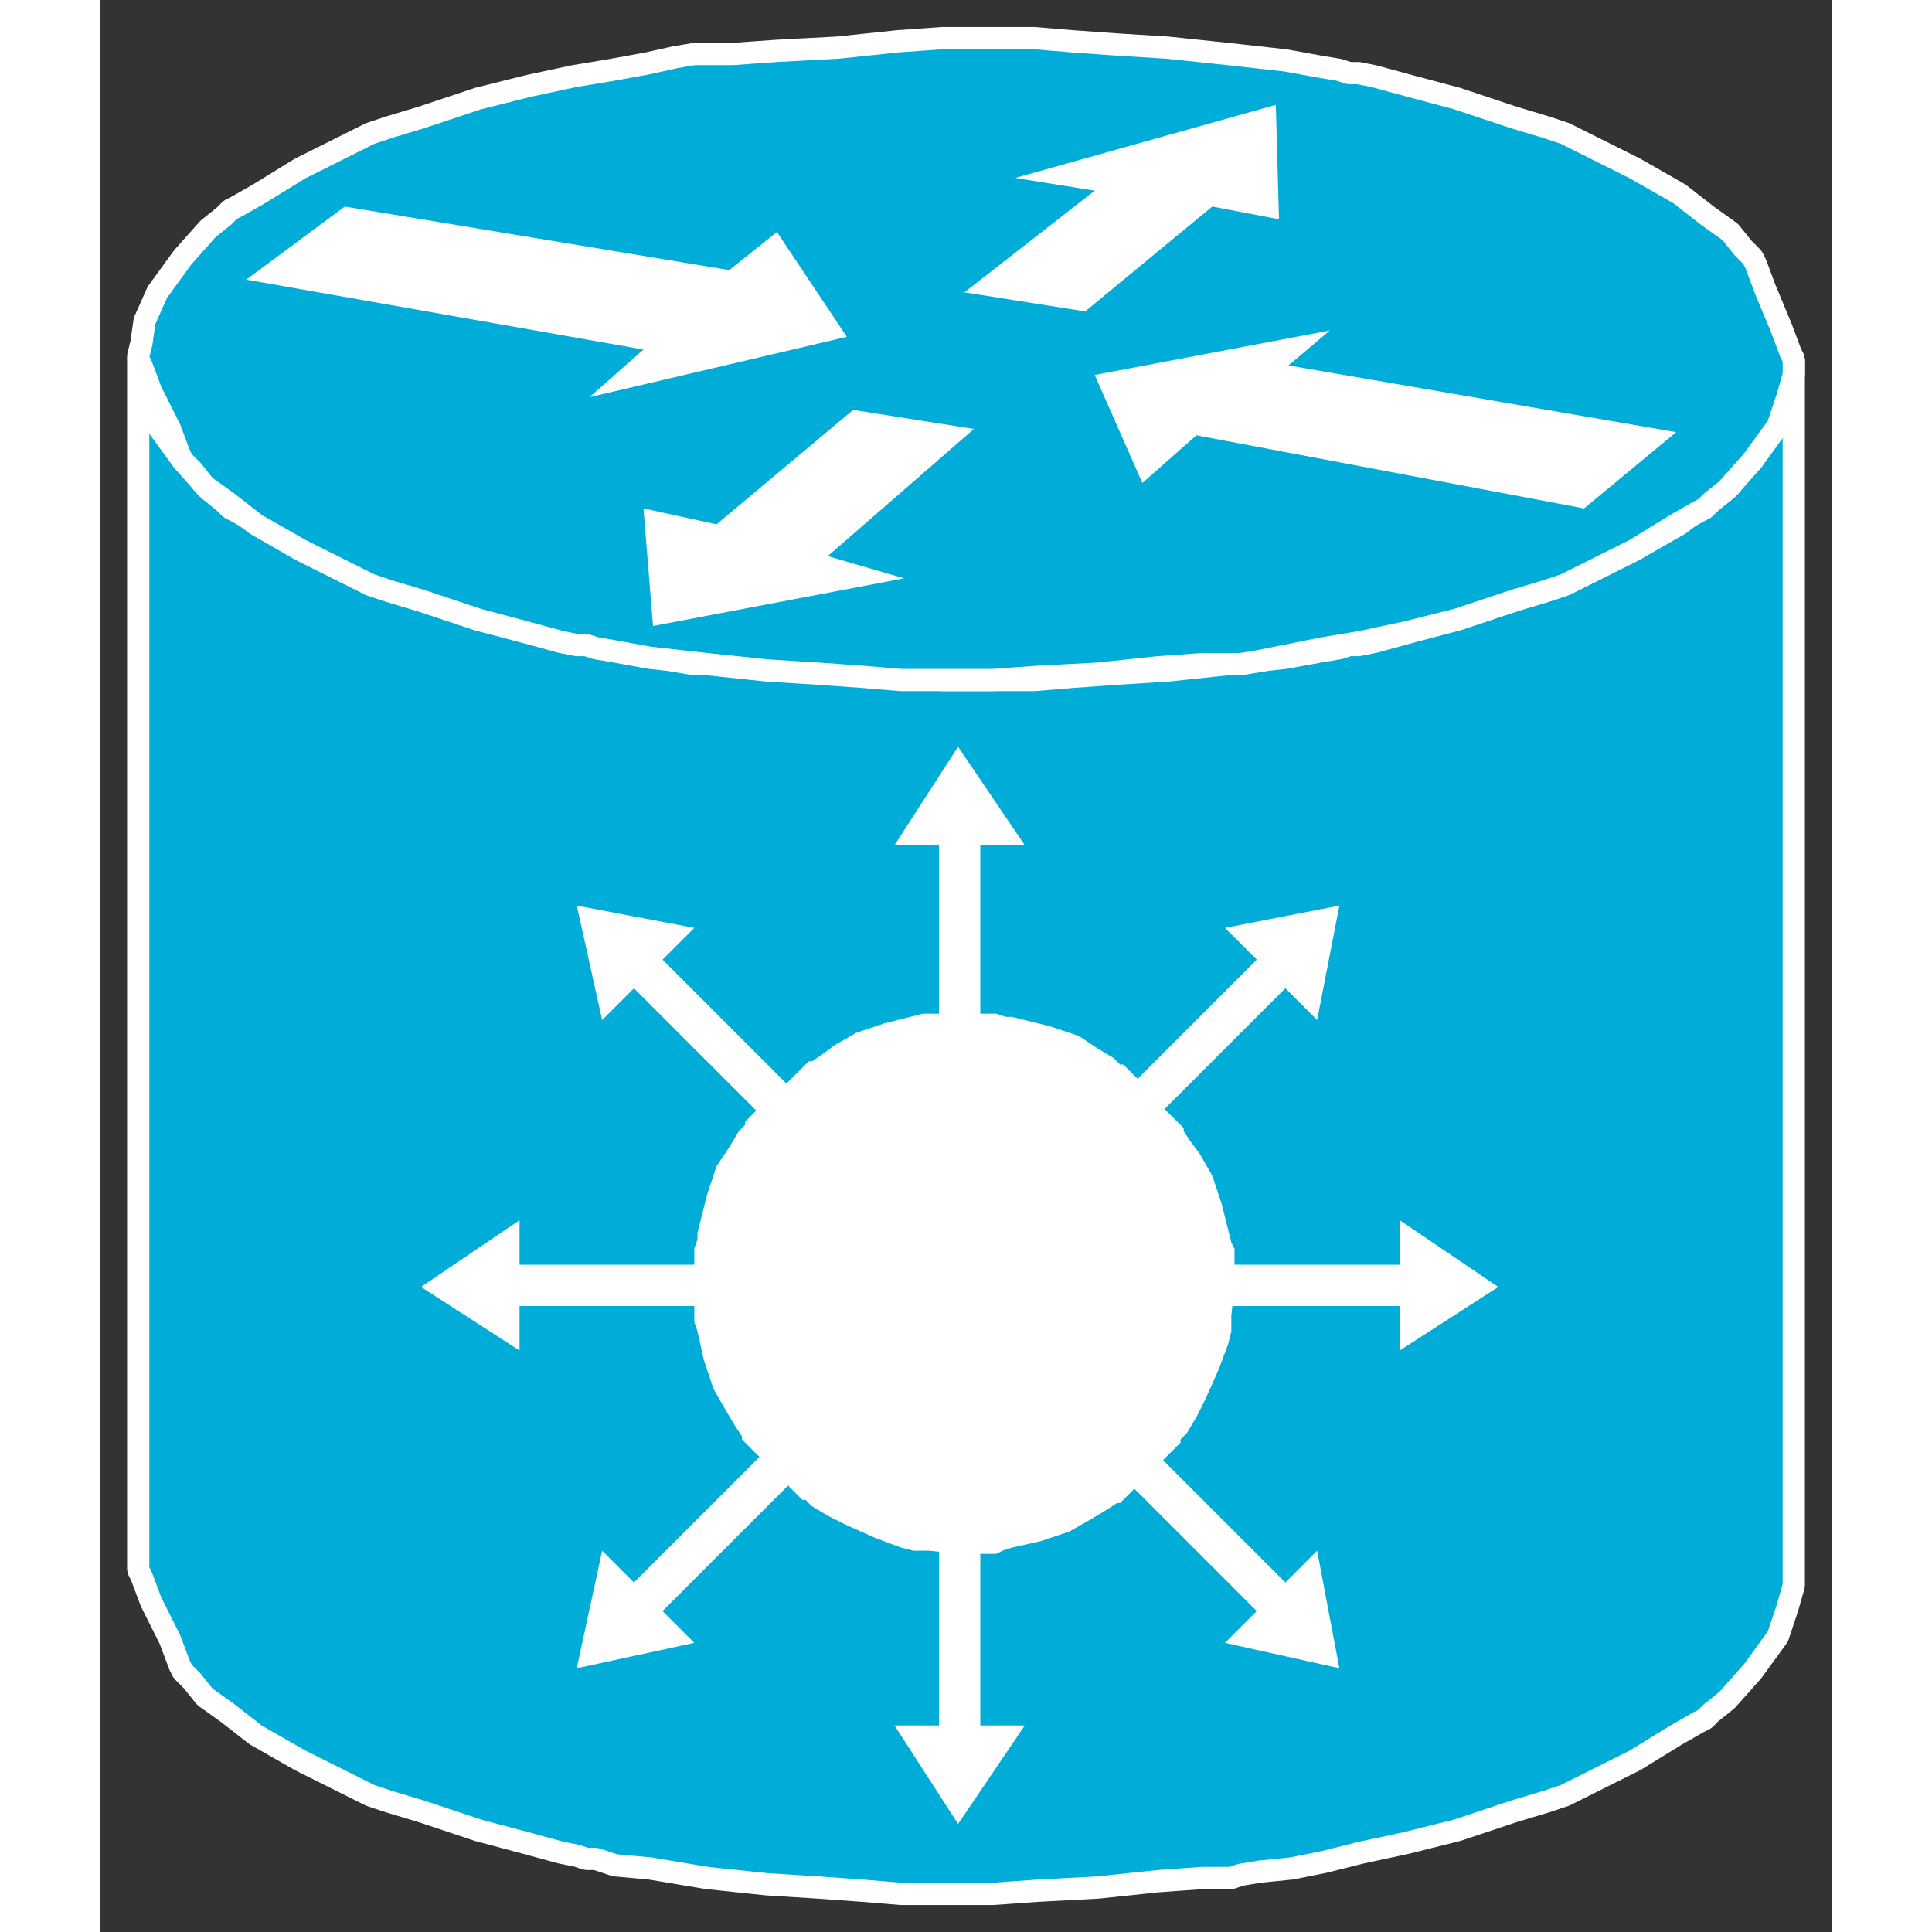 <?xml version="1.0" standalone="no"?>
<!DOCTYPE svg PUBLIC "-//W3C//DTD SVG 1.1//EN"
"http://www.w3.org/Graphics/SVG/1.1/DTD/svg11.dtd">
<!-- Creator: fig2dev Version 3.2 Patchlevel 5c -->
<!-- CreationDate: Fri Sep 14 10:46:24 2012 -->
<!-- Magnification: 1.000 -->
<svg xmlns="http://www.w3.org/2000/svg" width="0.5in" height="0.5in" viewBox="-9 12601 545 608">
<rect x="-9" y="12601" width="545" height="608" fill="#333333" stroke="none"/>
<g style="stroke-width:.025in; fill:none">
<!-- Line -->
<!--  spline  -->
<polyline points="524,12714
523,12716
520,12724
515,12736
512,12744
511,12746
508,12749
504,12754
497,12759
488,12766
474,12774
460,12781
452,12785
449,12786
446,12787
436,12790
418,12796
403,12800
392,12803
387,12804
384,12804
381,12805
375,12806
364,12808
346,12810
327,12812
311,12813
297,12814
285,12815
275,12815
268,12815
265,12815
264,12815
263,12815
256,12815
242,12814
223,12813
204,12811
190,12810
183,12810
182,12810
181,12810
178,12810
172,12809
163,12807
152,12805
140,12803
126,12800
110,12796
92,12790
82,12787
79,12786
76,12785
68,12781
54,12774
41,12766
34,12762
32,12761
30,12759
25,12755
17,12746
9,12735
5,12726
4,12719
3,12715
3,12714
3,12718
3,12726
3,12740
3,12761
3,12789
3,12823
3,12863
3,12905
3,12946
3,12986
3,13020
3,13048
3,13069
3,13083
3,13091
3,13095
4,13097
7,13105
13,13117
16,13125
17,13127
20,13130
24,13135
31,13140
40,13147
54,13155
68,13162
76,13166
79,13167
82,13168
92,13171
110,13177
125,13181
136,13184
141,13185
144,13186
147,13186
153,13188
164,13189
182,13192
201,13194
217,13195
231,13196
243,13197
253,13197
260,13197
263,13197
264,13197
265,13197
272,13197
286,13196
305,13195
324,13193
338,13192
345,13192
346,13192
347,13192
350,13191
356,13190
366,13189
376,13187
388,13184
402,13181
418,13177
436,13171
446,13168
449,13167
452,13166
460,13162
474,13155
487,13147
494,13143
496,13142
498,13140
503,13136
511,13127
519,13116
522,13107
524,13100
524,13096
524,13095
524,13091
524,13083
524,13069
524,13048
524,13020
524,12986
524,12946
524,12904
524,12863
524,12823
524,12789
524,12761
524,12740
524,12726
524,12718
524,12714
" style="stroke:#00acd8;stroke-width:0;
stroke-linejoin:bevel; stroke-linecap:butt;
fill:#00acd8;
"/>
<!-- Line -->
<!--  spline  -->
<polyline points="524,12714
523,12716
520,12724
515,12736
512,12744
511,12746
508,12749
504,12754
497,12759
488,12766
474,12774
460,12781
452,12785
449,12786
446,12787
436,12790
418,12796
403,12800
392,12803
387,12804
384,12804
381,12805
375,12806
364,12808
346,12810
327,12812
311,12813
297,12814
285,12815
275,12815
268,12815
265,12815
264,12815
263,12815
256,12815
242,12814
223,12813
204,12811
190,12810
183,12810
182,12810
181,12810
178,12810
172,12809
163,12807
152,12805
140,12803
126,12800
110,12796
92,12790
82,12787
79,12786
76,12785
68,12781
54,12774
41,12766
34,12762
32,12761
30,12759
25,12755
17,12746
9,12735
5,12726
4,12719
3,12715
3,12714
3,12718
3,12726
3,12740
3,12761
3,12789
3,12823
3,12863
3,12905
3,12946
3,12986
3,13020
3,13048
3,13069
3,13083
3,13091
3,13095
4,13097
7,13105
13,13117
16,13125
17,13127
20,13130
24,13135
31,13140
40,13147
54,13155
68,13162
76,13166
79,13167
82,13168
92,13171
110,13177
125,13181
136,13184
141,13185
144,13186
147,13186
153,13188
164,13189
182,13192
201,13194
217,13195
231,13196
243,13197
253,13197
260,13197
263,13197
264,13197
265,13197
272,13197
286,13196
305,13195
324,13193
338,13192
345,13192
346,13192
347,13192
350,13191
356,13190
366,13189
376,13187
388,13184
402,13181
418,13177
436,13171
446,13168
449,13167
452,13166
460,13162
474,13155
487,13147
494,13143
496,13142
498,13140
503,13136
511,13127
519,13116
522,13107
524,13100
524,13096
524,13095
524,13091
524,13083
524,13069
524,13048
524,13020
524,12986
524,12946
524,12904
524,12863
524,12823
524,12789
524,12761
524,12740
524,12726
524,12718
524,12714
" style="stroke:#ffffff;stroke-width:7;
stroke-linejoin:bevel; stroke-linecap:butt;
"/>
<!-- Line -->
<!--  spline  -->
<polyline points="264,12815
265,12815
272,12815
286,12814
305,12813
324,12811
338,12810
345,12810
346,12810
347,12810
350,12810
356,12809
366,12807
376,12805
388,12803
402,12800
418,12796
436,12790
446,12787
449,12786
452,12785
460,12781
474,12774
487,12766
494,12762
496,12761
498,12759
503,12755
511,12746
519,12735
522,12726
524,12719
524,12715
524,12714
523,12712
520,12704
515,12692
512,12684
511,12682
508,12679
504,12674
497,12669
488,12662
474,12654
460,12647
452,12643
449,12642
446,12641
436,12638
418,12632
403,12628
392,12625
387,12624
384,12624
381,12623
375,12622
364,12620
346,12618
327,12616
311,12615
297,12614
285,12613
275,12613
268,12613
265,12613
264,12613
263,12613
256,12613
242,12614
223,12616
204,12617
190,12618
183,12618
182,12618
181,12618
178,12618
172,12619
163,12621
152,12623
140,12625
126,12628
110,12632
92,12638
82,12641
79,12642
76,12643
68,12647
54,12654
41,12662
34,12666
32,12667
30,12669
25,12673
17,12682
9,12693
5,12702
4,12709
3,12713
3,12714
4,12716
7,12724
13,12736
16,12744
17,12746
20,12749
24,12754
31,12759
40,12766
54,12774
68,12781
76,12785
79,12786
82,12787
92,12790
110,12796
125,12800
136,12803
141,12804
144,12804
147,12805
153,12806
164,12808
182,12810
201,12812
217,12813
231,12814
243,12815
253,12815
260,12815
263,12815
264,12815
" style="stroke:#00acd8;stroke-width:0;
stroke-linejoin:bevel; stroke-linecap:butt;
fill:#00acd8;
"/>
<!-- Line -->
<!--  spline  -->
<polyline points="264,12815
265,12815
272,12815
286,12814
305,12813
324,12811
338,12810
345,12810
346,12810
347,12810
350,12810
356,12809
366,12807
376,12805
388,12803
402,12800
418,12796
436,12790
446,12787
449,12786
452,12785
460,12781
474,12774
487,12766
494,12762
496,12761
498,12759
503,12755
511,12746
519,12735
522,12726
524,12719
524,12715
524,12714
523,12712
520,12704
515,12692
512,12684
511,12682
508,12679
504,12674
497,12669
488,12662
474,12654
460,12647
452,12643
449,12642
446,12641
436,12638
418,12632
403,12628
392,12625
387,12624
384,12624
381,12623
375,12622
364,12620
346,12618
327,12616
311,12615
297,12614
285,12613
275,12613
268,12613
265,12613
264,12613
263,12613
256,12613
242,12614
223,12616
204,12617
190,12618
183,12618
182,12618
181,12618
178,12618
172,12619
163,12621
152,12623
140,12625
126,12628
110,12632
92,12638
82,12641
79,12642
76,12643
68,12647
54,12654
41,12662
34,12666
32,12667
30,12669
25,12673
17,12682
9,12693
5,12702
4,12709
3,12713
3,12714
4,12716
7,12724
13,12736
16,12744
17,12746
20,12749
24,12754
31,12759
40,12766
54,12774
68,12781
76,12785
79,12786
82,12787
92,12790
110,12796
125,12800
136,12803
141,12804
144,12804
147,12805
153,12806
164,12808
182,12810
201,12812
217,12813
231,12814
243,12815
253,12815
260,12815
263,12815
264,12815
" style="stroke:#ffffff;stroke-width:7;
stroke-linejoin:bevel; stroke-linecap:butt;
"/>
<!-- Line -->
<!--  polyline  -->
<polyline points="204,12674
226,12707
145,12726
162,12711
37,12689
68,12666
189,12686
204,12674
" style="stroke:#ffffff;stroke-width:0;
stroke-linejoin:miter; stroke-linecap:butt;
fill:#ffffff;
"/>
<!-- Line -->
<!--  polyline  -->
<polyline points="319,12753
304,12719
378,12705
365,12716
487,12737
458,12761
336,12738
319,12753
" style="stroke:#ffffff;stroke-width:0;
stroke-linejoin:miter; stroke-linecap:butt;
fill:#ffffff;
"/>
<!-- Line -->
<!--  polyline  -->
<polyline points="279,12657
361,12634
362,12670
341,12666
301,12699
263,12693
304,12661
279,12657
" style="stroke:#ffffff;stroke-width:0;
stroke-linejoin:miter; stroke-linecap:butt;
fill:#ffffff;
"/>
<!-- Line -->
<!--  polyline  -->
<polyline points="244,12783
165,12798
162,12761
185,12766
228,12730
266,12736
220,12776
244,12783
" style="stroke:#ffffff;stroke-width:0;
stroke-linejoin:miter; stroke-linecap:butt;
fill:#ffffff;
"/>
<!-- Line -->
<!--  polyline  -->
<polyline points="268,12949
268,12867
282,12867
261,12836
241,12867
255,12867
255,12949
268,12949
" style="stroke:#ffffff;stroke-width:0;
stroke-linejoin:miter; stroke-linecap:butt;
fill:#ffffff;
"/>
<!-- Line -->
<!--  polyline  -->
<polyline points="226,12961
168,12903
178,12893
141,12886
149,12922
159,12912
217,12970
226,12961
" style="stroke:#ffffff;stroke-width:0;
stroke-linejoin:miter; stroke-linecap:butt;
fill:#ffffff;
"/>
<!-- Line -->
<!--  polyline  -->
<polyline points="205,12999
123,12999
123,12985
92,13006
123,13026
123,13012
205,13012
205,12999
" style="stroke:#ffffff;stroke-width:0;
stroke-linejoin:miter; stroke-linecap:butt;
fill:#ffffff;
"/>
<!-- Line -->
<!--  polyline  -->
<polyline points="217,13041
159,13099
149,13089
141,13126
178,13118
168,13108
226,13050
217,13041
" style="stroke:#ffffff;stroke-width:0;
stroke-linejoin:miter; stroke-linecap:butt;
fill:#ffffff;
"/>
<!-- Line -->
<!--  polyline  -->
<polyline points="255,13062
255,13144
241,13144
261,13175
282,13144
268,13144
268,13062
255,13062
" style="stroke:#ffffff;stroke-width:0;
stroke-linejoin:miter; stroke-linecap:butt;
fill:#ffffff;
"/>
<!-- Line -->
<!--  polyline  -->
<polyline points="297,13050
355,13108
345,13118
381,13126
374,13089
364,13099
306,13041
297,13050
" style="stroke:#ffffff;stroke-width:0;
stroke-linejoin:miter; stroke-linecap:butt;
fill:#ffffff;
"/>
<!-- Line -->
<!--  polyline  -->
<polyline points="318,13012
400,13012
400,13026
431,13006
400,12985
400,12999
318,12999
318,13012
" style="stroke:#ffffff;stroke-width:0;
stroke-linejoin:miter; stroke-linecap:butt;
fill:#ffffff;
"/>
<!-- Line -->
<!--  polyline  -->
<polyline points="306,12970
364,12912
374,12922
381,12886
345,12893
355,12903
297,12961
306,12970
" style="stroke:#ffffff;stroke-width:0;
stroke-linejoin:miter; stroke-linecap:butt;
fill:#ffffff;
"/>
<!-- Line -->
<!--  spline  -->
<polyline points="312,13074
313,13073
318,13068
325,13061
330,13056
331,13055
331,13054
333,13052
336,13047
339,13041
343,13032
346,13024
347,13020
347,13018
347,13015
348,13006
348,12997
348,12994
347,12992
346,12988
344,12980
341,12971
337,12964
334,12960
332,12957
332,12956
331,12955
326,12950
319,12942
314,12937
313,12936
312,12936
310,12934
305,12931
299,12927
290,12924
282,12922
278,12921
276,12921
273,12920
264,12920
255,12920
252,12920
250,12920
246,12921
238,12923
229,12926
222,12930
218,12933
215,12935
214,12935
213,12936
208,12941
200,12948
195,12953
194,12954
194,12955
192,12957
189,12962
185,12968
182,12977
180,12985
179,12989
179,12991
178,12994
178,13003
178,13012
178,13015
178,13017
179,13020
181,13029
184,13038
188,13045
191,13050
193,13053
193,13054
194,13055
199,13060
206,13067
211,13072
212,13073
213,13073
215,13075
220,13078
226,13081
235,13085
243,13088
247,13089
249,13089
252,13089
261,13090
270,13090
273,13090
275,13089
278,13088
287,13086
296,13083
303,13079
308,13076
311,13074
312,13074
" style="stroke:#ffffff;stroke-width:0;
stroke-linejoin:bevel; stroke-linecap:butt;
fill:#ffffff;
"/>
</g>
</svg>
